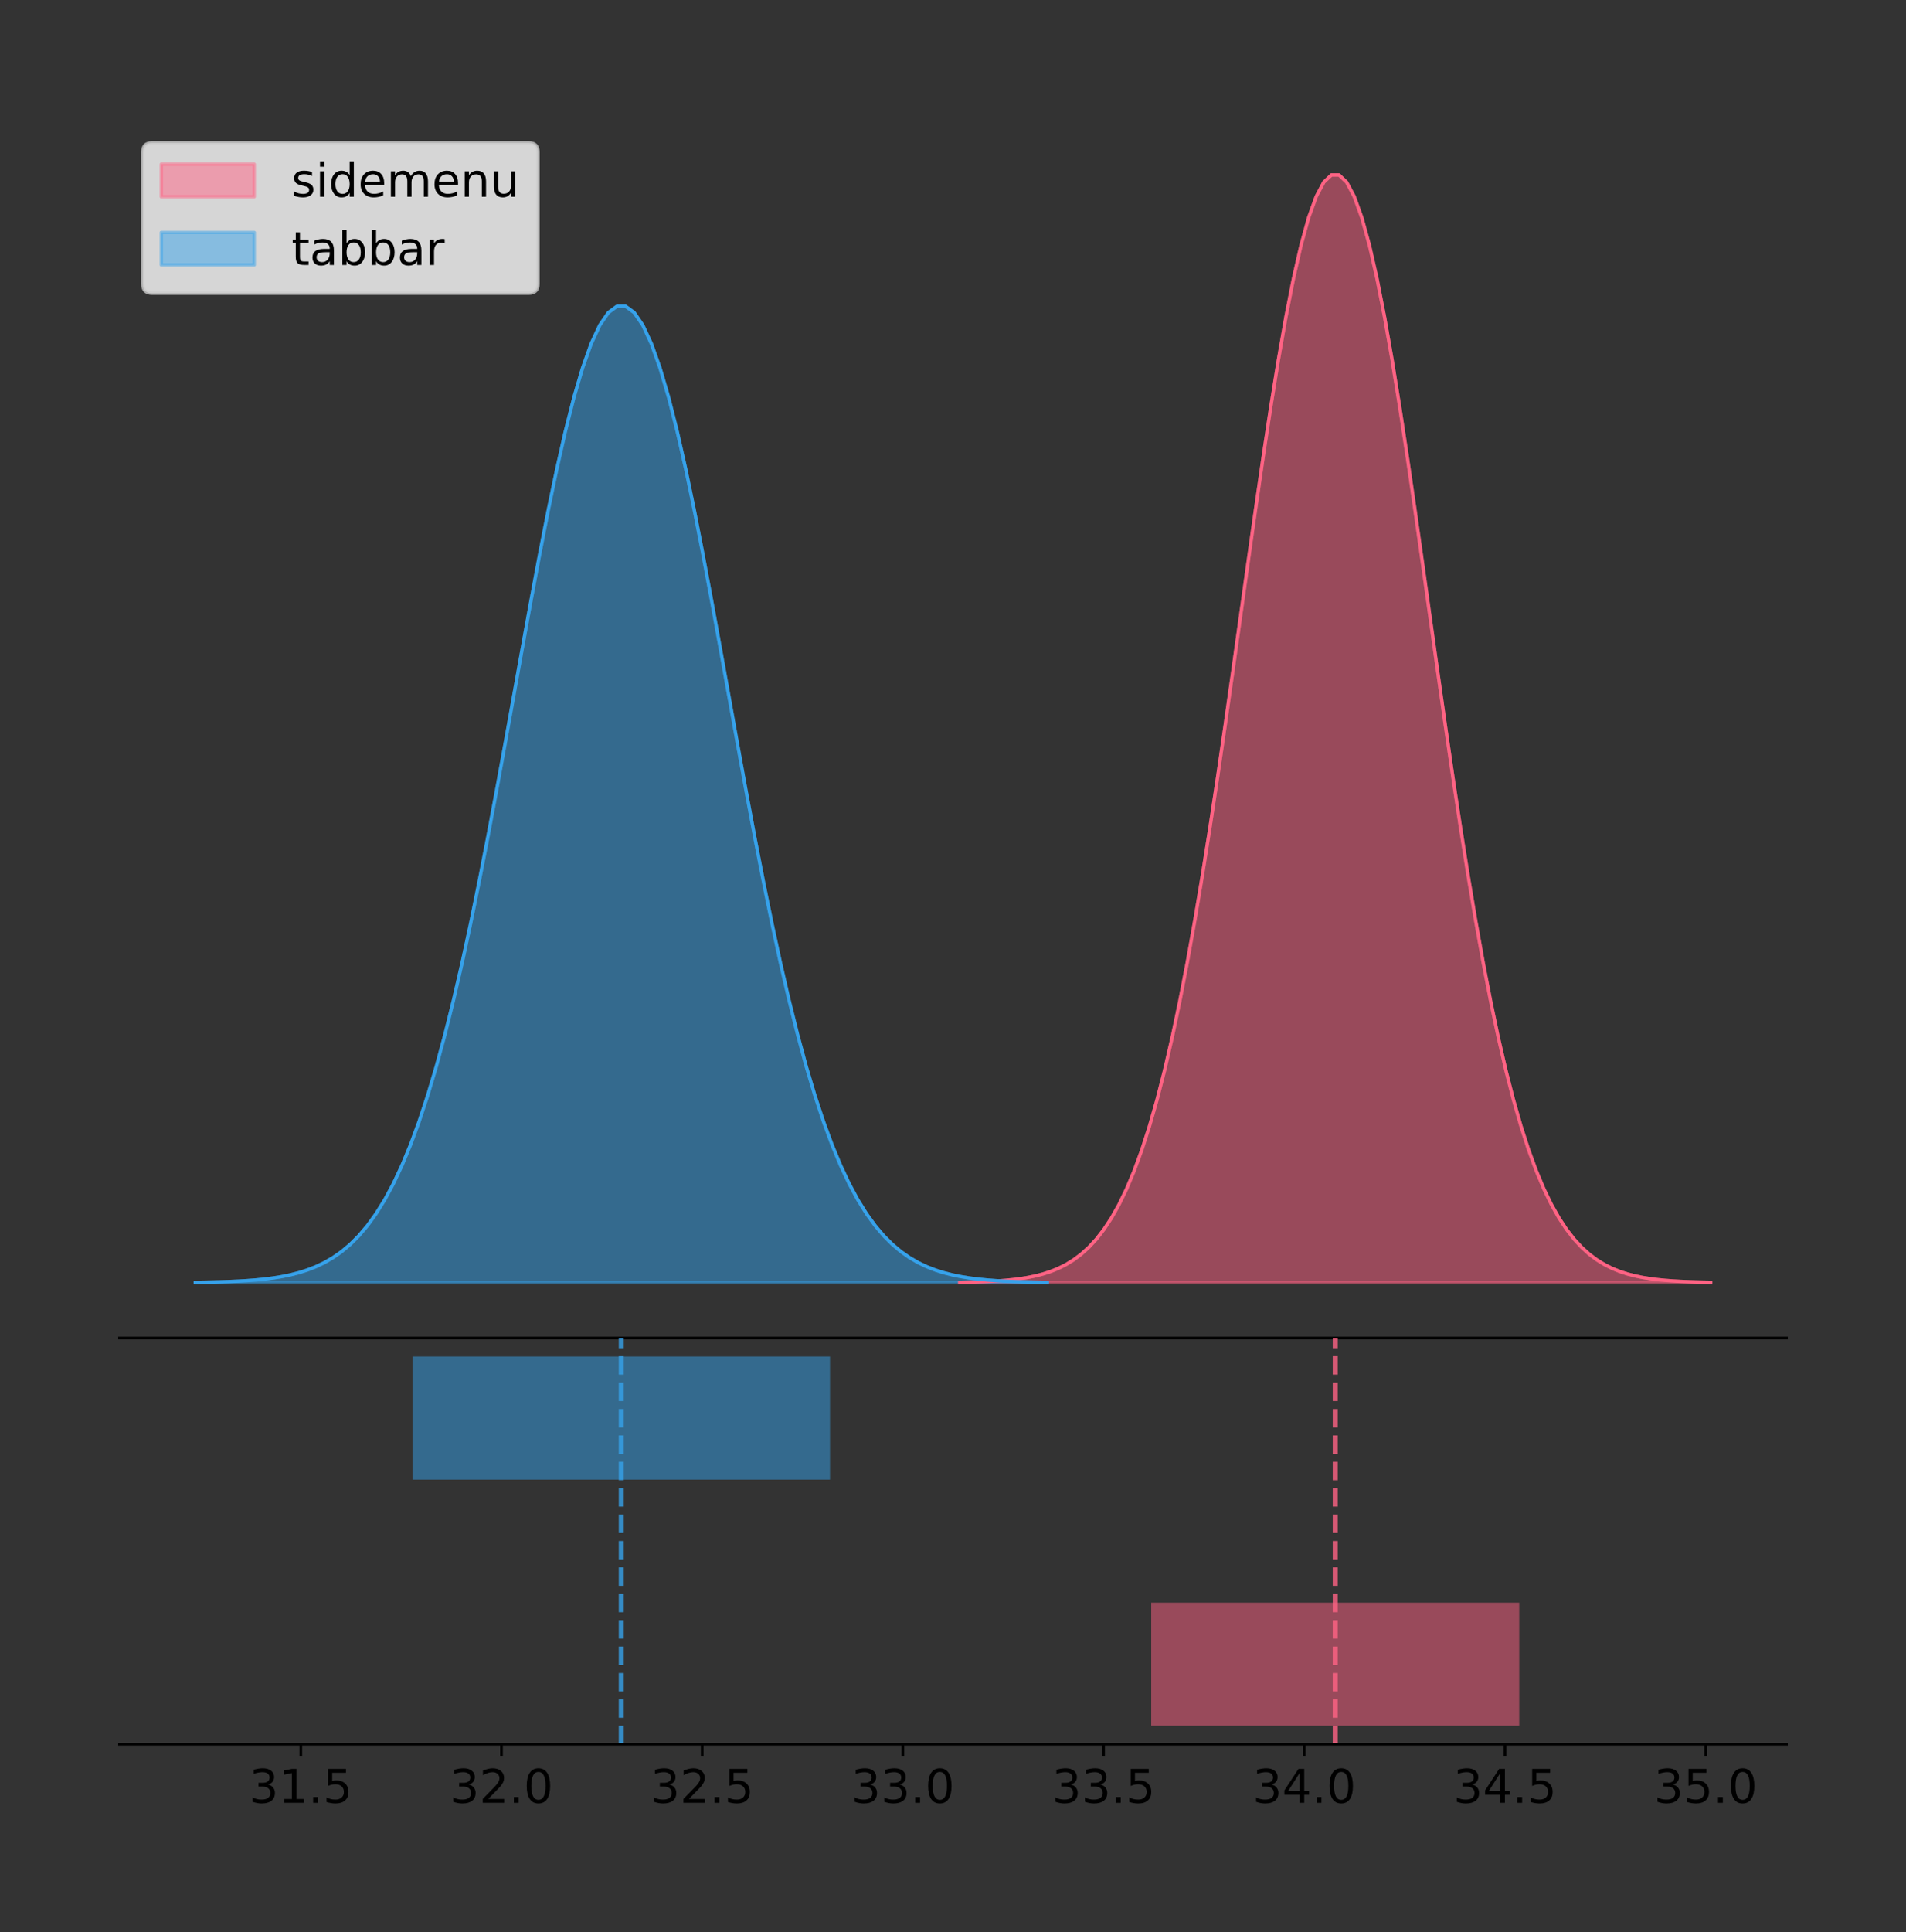 <?xml version="1.0" encoding="utf-8" standalone="no"?>
<!DOCTYPE svg PUBLIC "-//W3C//DTD SVG 1.1//EN"
  "http://www.w3.org/Graphics/SVG/1.1/DTD/svg11.dtd">
<!-- Created with matplotlib (https://matplotlib.org/) -->
<svg height="581.789pt" version="1.1" viewBox="0 0 574.2 581.789" width="574.2pt" xmlns="http://www.w3.org/2000/svg" xmlns:xlink="http://www.w3.org/1999/xlink">
 <rect x="0" y="0" width="574.2" height="581.789" fill="#333333" stroke="none"/>
 <defs>
  <style type="text/css">
*{stroke-linecap:butt;stroke-linejoin:round;}
  </style>
 </defs>
 <g id="figure_1">
  <g id="patch_1">
   <path d="M 0 581.789 
L 574.2 581.789 
L 574.2 0 
L 0 0 
z
" style="fill:none;"/>
  </g>
  <g id="axes_1">
   <g id="patch_2">
    <path d="M 36 402.93 
L 538.2 402.93 
L 538.2 36 
L 36 36 
z
" style="fill:none;"/>
   </g>
   <g id="PolyCollection_1">
    <defs>
     <path d="M 289.123 -195.538 
L 289.123 -195.65 
L 291.408 -195.692 
L 293.693 -195.749 
L 295.979 -195.825 
L 298.264 -195.925 
L 300.55 -196.058 
L 302.835 -196.23 
L 305.12 -196.455 
L 307.406 -196.744 
L 309.691 -197.115 
L 311.976 -197.585 
L 314.262 -198.179 
L 316.547 -198.923 
L 318.832 -199.848 
L 321.118 -200.99 
L 323.403 -202.39 
L 325.688 -204.093 
L 327.974 -206.151 
L 330.259 -208.617 
L 332.544 -211.552 
L 334.83 -215.017 
L 337.115 -219.078 
L 339.401 -223.801 
L 341.686 -229.25 
L 343.971 -235.488 
L 346.257 -242.572 
L 348.542 -250.552 
L 350.827 -259.468 
L 353.113 -269.344 
L 355.398 -280.192 
L 357.683 -292.002 
L 359.969 -304.744 
L 362.254 -318.365 
L 364.539 -332.786 
L 366.825 -347.901 
L 369.11 -363.58 
L 371.395 -379.667 
L 373.681 -395.98 
L 375.966 -412.318 
L 378.252 -428.462 
L 380.537 -444.18 
L 382.822 -459.23 
L 385.108 -473.372 
L 387.393 -486.366 
L 389.678 -497.987 
L 391.964 -508.025 
L 394.249 -516.294 
L 396.534 -522.64 
L 398.82 -526.94 
L 401.105 -529.111 
L 403.39 -529.111 
L 405.676 -526.94 
L 407.961 -522.64 
L 410.246 -516.294 
L 412.532 -508.025 
L 414.817 -497.987 
L 417.103 -486.366 
L 419.388 -473.372 
L 421.673 -459.23 
L 423.959 -444.18 
L 426.244 -428.462 
L 428.529 -412.318 
L 430.815 -395.98 
L 433.1 -379.667 
L 435.385 -363.58 
L 437.671 -347.901 
L 439.956 -332.786 
L 442.241 -318.365 
L 444.527 -304.744 
L 446.812 -292.002 
L 449.097 -280.192 
L 451.383 -269.344 
L 453.668 -259.468 
L 455.954 -250.552 
L 458.239 -242.572 
L 460.524 -235.488 
L 462.81 -229.25 
L 465.095 -223.801 
L 467.38 -219.078 
L 469.666 -215.017 
L 471.951 -211.552 
L 474.236 -208.617 
L 476.522 -206.151 
L 478.807 -204.093 
L 481.092 -202.39 
L 483.378 -200.99 
L 485.663 -199.848 
L 487.948 -198.923 
L 490.234 -198.179 
L 492.519 -197.585 
L 494.805 -197.115 
L 497.09 -196.744 
L 499.375 -196.455 
L 501.661 -196.23 
L 503.946 -196.058 
L 506.231 -195.925 
L 508.517 -195.825 
L 510.802 -195.749 
L 513.087 -195.692 
L 515.373 -195.65 
L 515.373 -195.538 
L 515.373 -195.538 
L 513.087 -195.538 
L 510.802 -195.538 
L 508.517 -195.538 
L 506.231 -195.538 
L 503.946 -195.538 
L 501.661 -195.538 
L 499.375 -195.538 
L 497.09 -195.538 
L 494.805 -195.538 
L 492.519 -195.538 
L 490.234 -195.538 
L 487.948 -195.538 
L 485.663 -195.538 
L 483.378 -195.538 
L 481.092 -195.538 
L 478.807 -195.538 
L 476.522 -195.538 
L 474.236 -195.538 
L 471.951 -195.538 
L 469.666 -195.538 
L 467.38 -195.538 
L 465.095 -195.538 
L 462.81 -195.538 
L 460.524 -195.538 
L 458.239 -195.538 
L 455.954 -195.538 
L 453.668 -195.538 
L 451.383 -195.538 
L 449.097 -195.538 
L 446.812 -195.538 
L 444.527 -195.538 
L 442.241 -195.538 
L 439.956 -195.538 
L 437.671 -195.538 
L 435.385 -195.538 
L 433.1 -195.538 
L 430.815 -195.538 
L 428.529 -195.538 
L 426.244 -195.538 
L 423.959 -195.538 
L 421.673 -195.538 
L 419.388 -195.538 
L 417.103 -195.538 
L 414.817 -195.538 
L 412.532 -195.538 
L 410.246 -195.538 
L 407.961 -195.538 
L 405.676 -195.538 
L 403.39 -195.538 
L 401.105 -195.538 
L 398.82 -195.538 
L 396.534 -195.538 
L 394.249 -195.538 
L 391.964 -195.538 
L 389.678 -195.538 
L 387.393 -195.538 
L 385.108 -195.538 
L 382.822 -195.538 
L 380.537 -195.538 
L 378.252 -195.538 
L 375.966 -195.538 
L 373.681 -195.538 
L 371.395 -195.538 
L 369.11 -195.538 
L 366.825 -195.538 
L 364.539 -195.538 
L 362.254 -195.538 
L 359.969 -195.538 
L 357.683 -195.538 
L 355.398 -195.538 
L 353.113 -195.538 
L 350.827 -195.538 
L 348.542 -195.538 
L 346.257 -195.538 
L 343.971 -195.538 
L 341.686 -195.538 
L 339.401 -195.538 
L 337.115 -195.538 
L 334.83 -195.538 
L 332.544 -195.538 
L 330.259 -195.538 
L 327.974 -195.538 
L 325.688 -195.538 
L 323.403 -195.538 
L 321.118 -195.538 
L 318.832 -195.538 
L 316.547 -195.538 
L 314.262 -195.538 
L 311.976 -195.538 
L 309.691 -195.538 
L 307.406 -195.538 
L 305.12 -195.538 
L 302.835 -195.538 
L 300.55 -195.538 
L 298.264 -195.538 
L 295.979 -195.538 
L 293.693 -195.538 
L 291.408 -195.538 
L 289.123 -195.538 
z
" id="m00443eca10" style="stroke:#ff6384;stroke-opacity:0.5;"/>
    </defs>
    <g clip-path="url(#p2b8330ac94)">
     <use style="fill:#ff6384;fill-opacity:0.5;stroke:#ff6384;stroke-opacity:0.5;" x="0" xlink:href="#m00443eca10" y="581.789"/>
    </g>
   </g>
   <g id="PolyCollection_2">
    <defs>
     <path d="M 58.827 -195.538 
L 58.827 -195.637 
L 61.42 -195.674 
L 64.013 -195.724 
L 66.605 -195.791 
L 69.198 -195.879 
L 71.791 -195.996 
L 74.383 -196.148 
L 76.976 -196.346 
L 79.569 -196.601 
L 82.161 -196.928 
L 84.754 -197.343 
L 87.347 -197.866 
L 89.939 -198.522 
L 92.532 -199.337 
L 95.125 -200.344 
L 97.717 -201.578 
L 100.31 -203.079 
L 102.903 -204.893 
L 105.495 -207.067 
L 108.088 -209.653 
L 110.681 -212.708 
L 113.273 -216.288 
L 115.866 -220.451 
L 118.459 -225.254 
L 121.051 -230.753 
L 123.644 -236.997 
L 126.236 -244.032 
L 128.829 -251.89 
L 131.422 -260.596 
L 134.014 -270.158 
L 136.607 -280.568 
L 139.2 -291.8 
L 141.792 -303.807 
L 144.385 -316.518 
L 146.978 -329.842 
L 149.57 -343.662 
L 152.163 -357.842 
L 154.756 -372.222 
L 157.348 -386.623 
L 159.941 -400.854 
L 162.534 -414.708 
L 165.126 -427.975 
L 167.719 -440.44 
L 170.312 -451.894 
L 172.904 -462.137 
L 175.497 -470.985 
L 178.09 -478.275 
L 180.682 -483.868 
L 183.275 -487.658 
L 185.868 -489.572 
L 188.46 -489.572 
L 191.053 -487.658 
L 193.646 -483.868 
L 196.238 -478.275 
L 198.831 -470.985 
L 201.424 -462.137 
L 204.016 -451.894 
L 206.609 -440.44 
L 209.202 -427.975 
L 211.794 -414.708 
L 214.387 -400.854 
L 216.98 -386.623 
L 219.572 -372.222 
L 222.165 -357.842 
L 224.758 -343.662 
L 227.35 -329.842 
L 229.943 -316.518 
L 232.536 -303.807 
L 235.128 -291.8 
L 237.721 -280.568 
L 240.314 -270.158 
L 242.906 -260.596 
L 245.499 -251.89 
L 248.092 -244.032 
L 250.684 -236.997 
L 253.277 -230.753 
L 255.87 -225.254 
L 258.462 -220.451 
L 261.055 -216.288 
L 263.648 -212.708 
L 266.24 -209.653 
L 268.833 -207.067 
L 271.426 -204.893 
L 274.018 -203.079 
L 276.611 -201.578 
L 279.204 -200.344 
L 281.796 -199.337 
L 284.389 -198.522 
L 286.982 -197.866 
L 289.574 -197.343 
L 292.167 -196.928 
L 294.76 -196.601 
L 297.352 -196.346 
L 299.945 -196.148 
L 302.538 -195.996 
L 305.13 -195.879 
L 307.723 -195.791 
L 310.316 -195.724 
L 312.908 -195.674 
L 315.501 -195.637 
L 315.501 -195.538 
L 315.501 -195.538 
L 312.908 -195.538 
L 310.316 -195.538 
L 307.723 -195.538 
L 305.13 -195.538 
L 302.538 -195.538 
L 299.945 -195.538 
L 297.352 -195.538 
L 294.76 -195.538 
L 292.167 -195.538 
L 289.574 -195.538 
L 286.982 -195.538 
L 284.389 -195.538 
L 281.796 -195.538 
L 279.204 -195.538 
L 276.611 -195.538 
L 274.018 -195.538 
L 271.426 -195.538 
L 268.833 -195.538 
L 266.24 -195.538 
L 263.648 -195.538 
L 261.055 -195.538 
L 258.462 -195.538 
L 255.87 -195.538 
L 253.277 -195.538 
L 250.684 -195.538 
L 248.092 -195.538 
L 245.499 -195.538 
L 242.906 -195.538 
L 240.314 -195.538 
L 237.721 -195.538 
L 235.128 -195.538 
L 232.536 -195.538 
L 229.943 -195.538 
L 227.35 -195.538 
L 224.758 -195.538 
L 222.165 -195.538 
L 219.572 -195.538 
L 216.98 -195.538 
L 214.387 -195.538 
L 211.794 -195.538 
L 209.202 -195.538 
L 206.609 -195.538 
L 204.016 -195.538 
L 201.424 -195.538 
L 198.831 -195.538 
L 196.238 -195.538 
L 193.646 -195.538 
L 191.053 -195.538 
L 188.46 -195.538 
L 185.868 -195.538 
L 183.275 -195.538 
L 180.682 -195.538 
L 178.09 -195.538 
L 175.497 -195.538 
L 172.904 -195.538 
L 170.312 -195.538 
L 167.719 -195.538 
L 165.126 -195.538 
L 162.534 -195.538 
L 159.941 -195.538 
L 157.348 -195.538 
L 154.756 -195.538 
L 152.163 -195.538 
L 149.57 -195.538 
L 146.978 -195.538 
L 144.385 -195.538 
L 141.792 -195.538 
L 139.2 -195.538 
L 136.607 -195.538 
L 134.014 -195.538 
L 131.422 -195.538 
L 128.829 -195.538 
L 126.236 -195.538 
L 123.644 -195.538 
L 121.051 -195.538 
L 118.459 -195.538 
L 115.866 -195.538 
L 113.273 -195.538 
L 110.681 -195.538 
L 108.088 -195.538 
L 105.495 -195.538 
L 102.903 -195.538 
L 100.31 -195.538 
L 97.717 -195.538 
L 95.125 -195.538 
L 92.532 -195.538 
L 89.939 -195.538 
L 87.347 -195.538 
L 84.754 -195.538 
L 82.161 -195.538 
L 79.569 -195.538 
L 76.976 -195.538 
L 74.383 -195.538 
L 71.791 -195.538 
L 69.198 -195.538 
L 66.605 -195.538 
L 64.013 -195.538 
L 61.42 -195.538 
L 58.827 -195.538 
z
" id="m46367ac31c" style="stroke:#36a2eb;stroke-opacity:0.5;"/>
    </defs>
    <g clip-path="url(#p2b8330ac94)">
     <use style="fill:#36a2eb;fill-opacity:0.5;stroke:#36a2eb;stroke-opacity:0.5;" x="0" xlink:href="#m46367ac31c" y="581.789"/>
    </g>
   </g>
   <g id="line2d_1">
    <path clip-path="url(#p2b8330ac94)" d="M 289.123 386.139 
L 291.408 386.097 
L 293.693 386.04 
L 295.979 385.965 
L 298.264 385.864 
L 300.55 385.732 
L 302.835 385.559 
L 305.12 385.334 
L 307.406 385.045 
L 309.691 384.675 
L 311.976 384.204 
L 314.262 383.61 
L 316.547 382.867 
L 318.832 381.941 
L 321.118 380.799 
L 323.403 379.399 
L 325.688 377.696 
L 327.974 375.639 
L 330.259 373.172 
L 332.544 370.238 
L 334.83 366.772 
L 337.115 362.711 
L 339.401 357.989 
L 341.686 352.539 
L 343.971 346.301 
L 346.257 339.217 
L 348.542 331.237 
L 350.827 322.322 
L 353.113 312.445 
L 355.398 301.597 
L 357.683 289.787 
L 359.969 277.045 
L 362.254 263.424 
L 364.539 249.004 
L 366.825 233.888 
L 369.11 218.209 
L 371.395 202.123 
L 373.681 185.809 
L 375.966 169.471 
L 378.252 153.327 
L 380.537 137.61 
L 382.822 122.559 
L 385.108 108.418 
L 387.393 95.423 
L 389.678 83.803 
L 391.964 73.765 
L 394.249 65.495 
L 396.534 59.15 
L 398.82 54.85 
L 401.105 52.679 
L 403.39 52.679 
L 405.676 54.85 
L 407.961 59.15 
L 410.246 65.495 
L 412.532 73.765 
L 414.817 83.803 
L 417.103 95.423 
L 419.388 108.418 
L 421.673 122.559 
L 423.959 137.61 
L 426.244 153.327 
L 428.529 169.471 
L 430.815 185.809 
L 433.1 202.123 
L 435.385 218.209 
L 437.671 233.888 
L 439.956 249.004 
L 442.241 263.424 
L 444.527 277.045 
L 446.812 289.787 
L 449.097 301.597 
L 451.383 312.445 
L 453.668 322.322 
L 455.954 331.237 
L 458.239 339.217 
L 460.524 346.301 
L 462.81 352.539 
L 465.095 357.989 
L 467.38 362.711 
L 469.666 366.772 
L 471.951 370.238 
L 474.236 373.172 
L 476.522 375.639 
L 478.807 377.696 
L 481.092 379.399 
L 483.378 380.799 
L 485.663 381.941 
L 487.948 382.867 
L 490.234 383.61 
L 492.519 384.204 
L 494.805 384.675 
L 497.09 385.045 
L 499.375 385.334 
L 501.661 385.559 
L 503.946 385.732 
L 506.231 385.864 
L 508.517 385.965 
L 510.802 386.04 
L 513.087 386.097 
L 515.373 386.139 
" style="fill:none;stroke:#ff6384;stroke-linecap:square;"/>
   </g>
   <g id="line2d_2">
    <path clip-path="url(#p2b8330ac94)" d="M 58.827 386.153 
L 61.42 386.115 
L 64.013 386.065 
L 66.605 385.999 
L 69.198 385.91 
L 71.791 385.793 
L 74.383 385.641 
L 76.976 385.443 
L 79.569 385.188 
L 82.161 384.862 
L 84.754 384.447 
L 87.347 383.923 
L 89.939 383.268 
L 92.532 382.452 
L 95.125 381.446 
L 97.717 380.212 
L 100.31 378.71 
L 102.903 376.897 
L 105.495 374.723 
L 108.088 372.136 
L 110.681 369.081 
L 113.273 365.502 
L 115.866 361.339 
L 118.459 356.535 
L 121.051 351.037 
L 123.644 344.792 
L 126.236 337.758 
L 128.829 329.899 
L 131.422 321.193 
L 134.014 311.631 
L 136.607 301.221 
L 139.2 289.989 
L 141.792 277.983 
L 144.385 265.272 
L 146.978 251.948 
L 149.57 238.127 
L 152.163 223.947 
L 154.756 209.568 
L 157.348 195.166 
L 159.941 180.936 
L 162.534 167.081 
L 165.126 153.815 
L 167.719 141.349 
L 170.312 129.895 
L 172.904 119.652 
L 175.497 110.804 
L 178.09 103.515 
L 180.682 97.921 
L 183.275 94.131 
L 185.868 92.217 
L 188.46 92.217 
L 191.053 94.131 
L 193.646 97.921 
L 196.238 103.515 
L 198.831 110.804 
L 201.424 119.652 
L 204.016 129.895 
L 206.609 141.349 
L 209.202 153.815 
L 211.794 167.081 
L 214.387 180.936 
L 216.98 195.166 
L 219.572 209.568 
L 222.165 223.947 
L 224.758 238.127 
L 227.35 251.948 
L 229.943 265.272 
L 232.536 277.983 
L 235.128 289.989 
L 237.721 301.221 
L 240.314 311.631 
L 242.906 321.193 
L 245.499 329.899 
L 248.092 337.758 
L 250.684 344.792 
L 253.277 351.037 
L 255.87 356.535 
L 258.462 361.339 
L 261.055 365.502 
L 263.648 369.081 
L 266.24 372.136 
L 268.833 374.723 
L 271.426 376.897 
L 274.018 378.71 
L 276.611 380.212 
L 279.204 381.446 
L 281.796 382.452 
L 284.389 383.268 
L 286.982 383.923 
L 289.574 384.447 
L 292.167 384.862 
L 294.76 385.188 
L 297.352 385.443 
L 299.945 385.641 
L 302.538 385.793 
L 305.13 385.91 
L 307.723 385.999 
L 310.316 386.065 
L 312.908 386.115 
L 315.501 386.153 
" style="fill:none;stroke:#36a2eb;stroke-linecap:square;"/>
   </g>
   <g id="patch_3">
    <path d="M 36 402.93 
L 538.2 402.93 
" style="fill:none;stroke:#000000;stroke-linecap:square;stroke-linejoin:miter;stroke-width:0.8;"/>
   </g>
   <g id="legend_1">
    <g id="patch_4">
     <path d="M 45.8 88.299 
L 159.281 88.299 
Q 162.081 88.299 162.081 85.499 
L 162.081 45.8 
Q 162.081 43 159.281 43 
L 45.8 43 
Q 43 43 43 45.8 
L 43 85.499 
Q 43 88.299 45.8 88.299 
z
" style="fill:#ffffff;opacity:0.8;stroke:#cccccc;stroke-linejoin:miter;"/>
    </g>
    <g id="patch_5">
     <path d="M 48.6 59.238 
L 76.6 59.238 
L 76.6 49.438 
L 48.6 49.438 
z
" style="fill:#ff6384;opacity:0.5;stroke:#ff6384;stroke-linejoin:miter;"/>
    </g>
    <g id="text_1">
     <!-- sidemenu -->
     <defs>
      <path d="M 44.281 53.078 
L 44.281 44.578 
Q 40.484 46.531 36.375 47.5 
Q 32.281 48.484 27.875 48.484 
Q 21.188 48.484 17.844 46.438 
Q 14.5 44.391 14.5 40.281 
Q 14.5 37.156 16.891 35.375 
Q 19.281 33.594 26.516 31.984 
L 29.594 31.297 
Q 39.156 29.25 43.188 25.516 
Q 47.219 21.781 47.219 15.094 
Q 47.219 7.469 41.188 3.016 
Q 35.156 -1.422 24.609 -1.422 
Q 20.219 -1.422 15.453 -0.562 
Q 10.688 0.297 5.422 2 
L 5.422 11.281 
Q 10.406 8.688 15.234 7.391 
Q 20.062 6.109 24.812 6.109 
Q 31.156 6.109 34.562 8.281 
Q 37.984 10.453 37.984 14.406 
Q 37.984 18.062 35.516 20.016 
Q 33.062 21.969 24.703 23.781 
L 21.578 24.516 
Q 13.234 26.266 9.516 29.906 
Q 5.812 33.547 5.812 39.891 
Q 5.812 47.609 11.281 51.797 
Q 16.75 56 26.812 56 
Q 31.781 56 36.172 55.266 
Q 40.578 54.547 44.281 53.078 
z
" id="DejaVuSans-115"/>
      <path d="M 9.422 54.688 
L 18.406 54.688 
L 18.406 0 
L 9.422 0 
z
M 9.422 75.984 
L 18.406 75.984 
L 18.406 64.594 
L 9.422 64.594 
z
" id="DejaVuSans-105"/>
      <path d="M 45.406 46.391 
L 45.406 75.984 
L 54.391 75.984 
L 54.391 0 
L 45.406 0 
L 45.406 8.203 
Q 42.578 3.328 38.25 0.953 
Q 33.938 -1.422 27.875 -1.422 
Q 17.969 -1.422 11.734 6.484 
Q 5.516 14.406 5.516 27.297 
Q 5.516 40.188 11.734 48.094 
Q 17.969 56 27.875 56 
Q 33.938 56 38.25 53.625 
Q 42.578 51.266 45.406 46.391 
z
M 14.797 27.297 
Q 14.797 17.391 18.875 11.75 
Q 22.953 6.109 30.078 6.109 
Q 37.203 6.109 41.297 11.75 
Q 45.406 17.391 45.406 27.297 
Q 45.406 37.203 41.297 42.844 
Q 37.203 48.484 30.078 48.484 
Q 22.953 48.484 18.875 42.844 
Q 14.797 37.203 14.797 27.297 
z
" id="DejaVuSans-100"/>
      <path d="M 56.203 29.594 
L 56.203 25.203 
L 14.891 25.203 
Q 15.484 15.922 20.484 11.062 
Q 25.484 6.203 34.422 6.203 
Q 39.594 6.203 44.453 7.469 
Q 49.312 8.734 54.109 11.281 
L 54.109 2.781 
Q 49.266 0.734 44.188 -0.344 
Q 39.109 -1.422 33.891 -1.422 
Q 20.797 -1.422 13.156 6.188 
Q 5.516 13.812 5.516 26.812 
Q 5.516 40.234 12.766 48.109 
Q 20.016 56 32.328 56 
Q 43.359 56 49.781 48.891 
Q 56.203 41.797 56.203 29.594 
z
M 47.219 32.234 
Q 47.125 39.594 43.094 43.984 
Q 39.062 48.391 32.422 48.391 
Q 24.906 48.391 20.391 44.141 
Q 15.875 39.891 15.188 32.172 
z
" id="DejaVuSans-101"/>
      <path d="M 52 44.188 
Q 55.375 50.25 60.062 53.125 
Q 64.75 56 71.094 56 
Q 79.641 56 84.281 50.016 
Q 88.922 44.047 88.922 33.016 
L 88.922 0 
L 79.891 0 
L 79.891 32.719 
Q 79.891 40.578 77.094 44.375 
Q 74.312 48.188 68.609 48.188 
Q 61.625 48.188 57.562 43.547 
Q 53.516 38.922 53.516 30.906 
L 53.516 0 
L 44.484 0 
L 44.484 32.719 
Q 44.484 40.625 41.703 44.406 
Q 38.922 48.188 33.109 48.188 
Q 26.219 48.188 22.156 43.531 
Q 18.109 38.875 18.109 30.906 
L 18.109 0 
L 9.078 0 
L 9.078 54.688 
L 18.109 54.688 
L 18.109 46.188 
Q 21.188 51.219 25.484 53.609 
Q 29.781 56 35.688 56 
Q 41.656 56 45.828 52.969 
Q 50 49.953 52 44.188 
z
" id="DejaVuSans-109"/>
      <path d="M 54.891 33.016 
L 54.891 0 
L 45.906 0 
L 45.906 32.719 
Q 45.906 40.484 42.875 44.328 
Q 39.844 48.188 33.797 48.188 
Q 26.516 48.188 22.312 43.547 
Q 18.109 38.922 18.109 30.906 
L 18.109 0 
L 9.078 0 
L 9.078 54.688 
L 18.109 54.688 
L 18.109 46.188 
Q 21.344 51.125 25.703 53.562 
Q 30.078 56 35.797 56 
Q 45.219 56 50.047 50.172 
Q 54.891 44.344 54.891 33.016 
z
" id="DejaVuSans-110"/>
      <path d="M 8.5 21.578 
L 8.5 54.688 
L 17.484 54.688 
L 17.484 21.922 
Q 17.484 14.156 20.5 10.266 
Q 23.531 6.391 29.594 6.391 
Q 36.859 6.391 41.078 11.031 
Q 45.312 15.672 45.312 23.688 
L 45.312 54.688 
L 54.297 54.688 
L 54.297 0 
L 45.312 0 
L 45.312 8.406 
Q 42.047 3.422 37.719 1 
Q 33.406 -1.422 27.688 -1.422 
Q 18.266 -1.422 13.375 4.438 
Q 8.5 10.297 8.5 21.578 
z
M 31.109 56 
z
" id="DejaVuSans-117"/>
     </defs>
     <g transform="translate(87.8 59.238)scale(0.14 -0.14)">
      <use xlink:href="#DejaVuSans-115"/>
      <use x="52.1" xlink:href="#DejaVuSans-105"/>
      <use x="79.883" xlink:href="#DejaVuSans-100"/>
      <use x="143.359" xlink:href="#DejaVuSans-101"/>
      <use x="204.883" xlink:href="#DejaVuSans-109"/>
      <use x="302.295" xlink:href="#DejaVuSans-101"/>
      <use x="363.818" xlink:href="#DejaVuSans-110"/>
      <use x="427.197" xlink:href="#DejaVuSans-117"/>
     </g>
    </g>
    <g id="patch_6">
     <path d="M 48.6 79.787 
L 76.6 79.787 
L 76.6 69.987 
L 48.6 69.987 
z
" style="fill:#36a2eb;opacity:0.5;stroke:#36a2eb;stroke-linejoin:miter;"/>
    </g>
    <g id="text_2">
     <!-- tabbar -->
     <defs>
      <path d="M 18.312 70.219 
L 18.312 54.688 
L 36.812 54.688 
L 36.812 47.703 
L 18.312 47.703 
L 18.312 18.016 
Q 18.312 11.328 20.141 9.422 
Q 21.969 7.516 27.594 7.516 
L 36.812 7.516 
L 36.812 0 
L 27.594 0 
Q 17.188 0 13.234 3.875 
Q 9.281 7.766 9.281 18.016 
L 9.281 47.703 
L 2.688 47.703 
L 2.688 54.688 
L 9.281 54.688 
L 9.281 70.219 
z
" id="DejaVuSans-116"/>
      <path d="M 34.281 27.484 
Q 23.391 27.484 19.188 25 
Q 14.984 22.516 14.984 16.5 
Q 14.984 11.719 18.141 8.906 
Q 21.297 6.109 26.703 6.109 
Q 34.188 6.109 38.703 11.406 
Q 43.219 16.703 43.219 25.484 
L 43.219 27.484 
z
M 52.203 31.203 
L 52.203 0 
L 43.219 0 
L 43.219 8.297 
Q 40.141 3.328 35.547 0.953 
Q 30.953 -1.422 24.312 -1.422 
Q 15.922 -1.422 10.953 3.297 
Q 6 8.016 6 15.922 
Q 6 25.141 12.172 29.828 
Q 18.359 34.516 30.609 34.516 
L 43.219 34.516 
L 43.219 35.406 
Q 43.219 41.609 39.141 45 
Q 35.062 48.391 27.688 48.391 
Q 23 48.391 18.547 47.266 
Q 14.109 46.141 10.016 43.891 
L 10.016 52.203 
Q 14.938 54.109 19.578 55.047 
Q 24.219 56 28.609 56 
Q 40.484 56 46.344 49.844 
Q 52.203 43.703 52.203 31.203 
z
" id="DejaVuSans-97"/>
      <path d="M 48.688 27.297 
Q 48.688 37.203 44.609 42.844 
Q 40.531 48.484 33.406 48.484 
Q 26.266 48.484 22.188 42.844 
Q 18.109 37.203 18.109 27.297 
Q 18.109 17.391 22.188 11.75 
Q 26.266 6.109 33.406 6.109 
Q 40.531 6.109 44.609 11.75 
Q 48.688 17.391 48.688 27.297 
z
M 18.109 46.391 
Q 20.953 51.266 25.266 53.625 
Q 29.594 56 35.594 56 
Q 45.562 56 51.781 48.094 
Q 58.016 40.188 58.016 27.297 
Q 58.016 14.406 51.781 6.484 
Q 45.562 -1.422 35.594 -1.422 
Q 29.594 -1.422 25.266 0.953 
Q 20.953 3.328 18.109 8.203 
L 18.109 0 
L 9.078 0 
L 9.078 75.984 
L 18.109 75.984 
z
" id="DejaVuSans-98"/>
      <path d="M 41.109 46.297 
Q 39.594 47.172 37.812 47.578 
Q 36.031 48 33.891 48 
Q 26.266 48 22.188 43.047 
Q 18.109 38.094 18.109 28.812 
L 18.109 0 
L 9.078 0 
L 9.078 54.688 
L 18.109 54.688 
L 18.109 46.188 
Q 20.953 51.172 25.484 53.578 
Q 30.031 56 36.531 56 
Q 37.453 56 38.578 55.875 
Q 39.703 55.766 41.062 55.516 
z
" id="DejaVuSans-114"/>
     </defs>
     <g transform="translate(87.8 79.787)scale(0.14 -0.14)">
      <use xlink:href="#DejaVuSans-116"/>
      <use x="39.209" xlink:href="#DejaVuSans-97"/>
      <use x="100.488" xlink:href="#DejaVuSans-98"/>
      <use x="163.965" xlink:href="#DejaVuSans-98"/>
      <use x="227.441" xlink:href="#DejaVuSans-97"/>
      <use x="288.721" xlink:href="#DejaVuSans-114"/>
     </g>
    </g>
   </g>
  </g>
  <g id="axes_2">
   <g id="patch_7">
    <path d="M 36 525.24 
L 538.2 525.24 
L 538.2 402.93 
L 36 402.93 
z
" style="fill:none;"/>
   </g>
   <g id="patch_8">
    <path clip-path="url(#p5ba2a19e8f)" d="M 346.817 519.68 
L 457.679 519.68 
L 457.679 482.617 
L 346.817 482.617 
z
" style="fill:#ff6384;opacity:0.5;"/>
   </g>
   <g id="patch_9">
    <path clip-path="url(#p5ba2a19e8f)" d="M 124.279 445.553 
L 250.049 445.553 
L 250.049 408.49 
L 124.279 408.49 
z
" style="fill:#36a2eb;opacity:0.5;"/>
   </g>
   <g id="matplotlib.axis_1">
    <g id="xtick_1">
     <g id="line2d_3">
      <defs>
       <path d="M 0 0 
L 0 3.5 
" id="m19a1a9079d" style="stroke:#000000;stroke-width:0.8;"/>
      </defs>
      <g>
       <use style="stroke:#000000;stroke-width:0.8;" x="90.62" xlink:href="#m19a1a9079d" y="525.24"/>
      </g>
     </g>
     <g id="text_3">
      <!-- 31.5 -->
      <defs>
       <path d="M 40.578 39.312 
Q 47.656 37.797 51.625 33 
Q 55.609 28.219 55.609 21.188 
Q 55.609 10.406 48.188 4.484 
Q 40.766 -1.422 27.094 -1.422 
Q 22.516 -1.422 17.656 -0.516 
Q 12.797 0.391 7.625 2.203 
L 7.625 11.719 
Q 11.719 9.328 16.594 8.109 
Q 21.484 6.891 26.812 6.891 
Q 36.078 6.891 40.938 10.547 
Q 45.797 14.203 45.797 21.188 
Q 45.797 27.641 41.281 31.266 
Q 36.766 34.906 28.719 34.906 
L 20.219 34.906 
L 20.219 43.016 
L 29.109 43.016 
Q 36.375 43.016 40.234 45.922 
Q 44.094 48.828 44.094 54.297 
Q 44.094 59.906 40.109 62.906 
Q 36.141 65.922 28.719 65.922 
Q 24.656 65.922 20.016 65.031 
Q 15.375 64.156 9.812 62.312 
L 9.812 71.094 
Q 15.438 72.656 20.344 73.438 
Q 25.25 74.219 29.594 74.219 
Q 40.828 74.219 47.359 69.109 
Q 53.906 64.016 53.906 55.328 
Q 53.906 49.266 50.438 45.094 
Q 46.969 40.922 40.578 39.312 
z
" id="DejaVuSans-51"/>
       <path d="M 12.406 8.297 
L 28.516 8.297 
L 28.516 63.922 
L 10.984 60.406 
L 10.984 69.391 
L 28.422 72.906 
L 38.281 72.906 
L 38.281 8.297 
L 54.391 8.297 
L 54.391 0 
L 12.406 0 
z
" id="DejaVuSans-49"/>
       <path d="M 10.688 12.406 
L 21 12.406 
L 21 0 
L 10.688 0 
z
" id="DejaVuSans-46"/>
       <path d="M 10.797 72.906 
L 49.516 72.906 
L 49.516 64.594 
L 19.828 64.594 
L 19.828 46.734 
Q 21.969 47.469 24.109 47.828 
Q 26.266 48.188 28.422 48.188 
Q 40.625 48.188 47.75 41.5 
Q 54.891 34.812 54.891 23.391 
Q 54.891 11.625 47.562 5.094 
Q 40.234 -1.422 26.906 -1.422 
Q 22.312 -1.422 17.547 -0.641 
Q 12.797 0.141 7.719 1.703 
L 7.719 11.625 
Q 12.109 9.234 16.797 8.062 
Q 21.484 6.891 26.703 6.891 
Q 35.156 6.891 40.078 11.328 
Q 45.016 15.766 45.016 23.391 
Q 45.016 31 40.078 35.438 
Q 35.156 39.891 26.703 39.891 
Q 22.75 39.891 18.812 39.016 
Q 14.891 38.141 10.797 36.281 
z
" id="DejaVuSans-53"/>
      </defs>
      <g transform="translate(75.034 542.878)scale(0.14 -0.14)">
       <use xlink:href="#DejaVuSans-51"/>
       <use x="63.623" xlink:href="#DejaVuSans-49"/>
       <use x="127.246" xlink:href="#DejaVuSans-46"/>
       <use x="159.033" xlink:href="#DejaVuSans-53"/>
      </g>
     </g>
    </g>
    <g id="xtick_2">
     <g id="line2d_4">
      <g>
       <use style="stroke:#000000;stroke-width:0.8;" x="151.081" xlink:href="#m19a1a9079d" y="525.24"/>
      </g>
     </g>
     <g id="text_4">
      <!-- 32.0 -->
      <defs>
       <path d="M 19.188 8.297 
L 53.609 8.297 
L 53.609 0 
L 7.328 0 
L 7.328 8.297 
Q 12.938 14.109 22.625 23.891 
Q 32.328 33.688 34.812 36.531 
Q 39.547 41.844 41.422 45.531 
Q 43.312 49.219 43.312 52.781 
Q 43.312 58.594 39.234 62.25 
Q 35.156 65.922 28.609 65.922 
Q 23.969 65.922 18.812 64.312 
Q 13.672 62.703 7.812 59.422 
L 7.812 69.391 
Q 13.766 71.781 18.938 73 
Q 24.125 74.219 28.422 74.219 
Q 39.75 74.219 46.484 68.547 
Q 53.219 62.891 53.219 53.422 
Q 53.219 48.922 51.531 44.891 
Q 49.859 40.875 45.406 35.406 
Q 44.188 33.984 37.641 27.219 
Q 31.109 20.453 19.188 8.297 
z
" id="DejaVuSans-50"/>
       <path d="M 31.781 66.406 
Q 24.172 66.406 20.328 58.906 
Q 16.5 51.422 16.5 36.375 
Q 16.5 21.391 20.328 13.891 
Q 24.172 6.391 31.781 6.391 
Q 39.453 6.391 43.281 13.891 
Q 47.125 21.391 47.125 36.375 
Q 47.125 51.422 43.281 58.906 
Q 39.453 66.406 31.781 66.406 
z
M 31.781 74.219 
Q 44.047 74.219 50.516 64.516 
Q 56.984 54.828 56.984 36.375 
Q 56.984 17.969 50.516 8.266 
Q 44.047 -1.422 31.781 -1.422 
Q 19.531 -1.422 13.062 8.266 
Q 6.594 17.969 6.594 36.375 
Q 6.594 54.828 13.062 64.516 
Q 19.531 74.219 31.781 74.219 
z
" id="DejaVuSans-48"/>
      </defs>
      <g transform="translate(135.495 542.878)scale(0.14 -0.14)">
       <use xlink:href="#DejaVuSans-51"/>
       <use x="63.623" xlink:href="#DejaVuSans-50"/>
       <use x="127.246" xlink:href="#DejaVuSans-46"/>
       <use x="159.033" xlink:href="#DejaVuSans-48"/>
      </g>
     </g>
    </g>
    <g id="xtick_3">
     <g id="line2d_5">
      <g>
       <use style="stroke:#000000;stroke-width:0.8;" x="211.542" xlink:href="#m19a1a9079d" y="525.24"/>
      </g>
     </g>
     <g id="text_5">
      <!-- 32.5 -->
      <g transform="translate(195.956 542.878)scale(0.14 -0.14)">
       <use xlink:href="#DejaVuSans-51"/>
       <use x="63.623" xlink:href="#DejaVuSans-50"/>
       <use x="127.246" xlink:href="#DejaVuSans-46"/>
       <use x="159.033" xlink:href="#DejaVuSans-53"/>
      </g>
     </g>
    </g>
    <g id="xtick_4">
     <g id="line2d_6">
      <g>
       <use style="stroke:#000000;stroke-width:0.8;" x="272.003" xlink:href="#m19a1a9079d" y="525.24"/>
      </g>
     </g>
     <g id="text_6">
      <!-- 33.0 -->
      <g transform="translate(256.417 542.878)scale(0.14 -0.14)">
       <use xlink:href="#DejaVuSans-51"/>
       <use x="63.623" xlink:href="#DejaVuSans-51"/>
       <use x="127.246" xlink:href="#DejaVuSans-46"/>
       <use x="159.033" xlink:href="#DejaVuSans-48"/>
      </g>
     </g>
    </g>
    <g id="xtick_5">
     <g id="line2d_7">
      <g>
       <use style="stroke:#000000;stroke-width:0.8;" x="332.464" xlink:href="#m19a1a9079d" y="525.24"/>
      </g>
     </g>
     <g id="text_7">
      <!-- 33.5 -->
      <g transform="translate(316.878 542.878)scale(0.14 -0.14)">
       <use xlink:href="#DejaVuSans-51"/>
       <use x="63.623" xlink:href="#DejaVuSans-51"/>
       <use x="127.246" xlink:href="#DejaVuSans-46"/>
       <use x="159.033" xlink:href="#DejaVuSans-53"/>
      </g>
     </g>
    </g>
    <g id="xtick_6">
     <g id="line2d_8">
      <g>
       <use style="stroke:#000000;stroke-width:0.8;" x="392.925" xlink:href="#m19a1a9079d" y="525.24"/>
      </g>
     </g>
     <g id="text_8">
      <!-- 34.0 -->
      <defs>
       <path d="M 37.797 64.312 
L 12.891 25.391 
L 37.797 25.391 
z
M 35.203 72.906 
L 47.609 72.906 
L 47.609 25.391 
L 58.016 25.391 
L 58.016 17.188 
L 47.609 17.188 
L 47.609 0 
L 37.797 0 
L 37.797 17.188 
L 4.891 17.188 
L 4.891 26.703 
z
" id="DejaVuSans-52"/>
      </defs>
      <g transform="translate(377.339 542.878)scale(0.14 -0.14)">
       <use xlink:href="#DejaVuSans-51"/>
       <use x="63.623" xlink:href="#DejaVuSans-52"/>
       <use x="127.246" xlink:href="#DejaVuSans-46"/>
       <use x="159.033" xlink:href="#DejaVuSans-48"/>
      </g>
     </g>
    </g>
    <g id="xtick_7">
     <g id="line2d_9">
      <g>
       <use style="stroke:#000000;stroke-width:0.8;" x="453.386" xlink:href="#m19a1a9079d" y="525.24"/>
      </g>
     </g>
     <g id="text_9">
      <!-- 34.5 -->
      <g transform="translate(437.8 542.878)scale(0.14 -0.14)">
       <use xlink:href="#DejaVuSans-51"/>
       <use x="63.623" xlink:href="#DejaVuSans-52"/>
       <use x="127.246" xlink:href="#DejaVuSans-46"/>
       <use x="159.033" xlink:href="#DejaVuSans-53"/>
      </g>
     </g>
    </g>
    <g id="xtick_8">
     <g id="line2d_10">
      <g>
       <use style="stroke:#000000;stroke-width:0.8;" x="513.847" xlink:href="#m19a1a9079d" y="525.24"/>
      </g>
     </g>
     <g id="text_10">
      <!-- 35.0 -->
      <g transform="translate(498.261 542.878)scale(0.14 -0.14)">
       <use xlink:href="#DejaVuSans-51"/>
       <use x="63.623" xlink:href="#DejaVuSans-53"/>
       <use x="127.246" xlink:href="#DejaVuSans-46"/>
       <use x="159.033" xlink:href="#DejaVuSans-48"/>
      </g>
     </g>
    </g>
   </g>
   <g id="line2d_11">
    <path clip-path="url(#p5ba2a19e8f)" d="M 402.248 525.24 
L 402.248 402.93 
" style="fill:none;stroke:#ff6384;stroke-dasharray:5.55,2.4;stroke-dashoffset:0;stroke-opacity:0.8;stroke-width:1.5;"/>
   </g>
   <g id="line2d_12">
    <path clip-path="url(#p5ba2a19e8f)" d="M 187.164 525.24 
L 187.164 402.93 
" style="fill:none;stroke:#36a2eb;stroke-dasharray:5.55,2.4;stroke-dashoffset:0;stroke-opacity:0.8;stroke-width:1.5;"/>
   </g>
   <g id="patch_10">
    <path d="M 36 525.24 
L 538.2 525.24 
" style="fill:none;stroke:#000000;stroke-linecap:square;stroke-linejoin:miter;stroke-width:0.8;"/>
   </g>
  </g>
 </g>
 <defs>
  <clipPath id="p2b8330ac94">
   <rect height="366.93" width="502.2" x="36" y="36"/>
  </clipPath>
  <clipPath id="p5ba2a19e8f">
   <rect height="122.31" width="502.2" x="36" y="402.93"/>
  </clipPath>
 </defs>
</svg>
